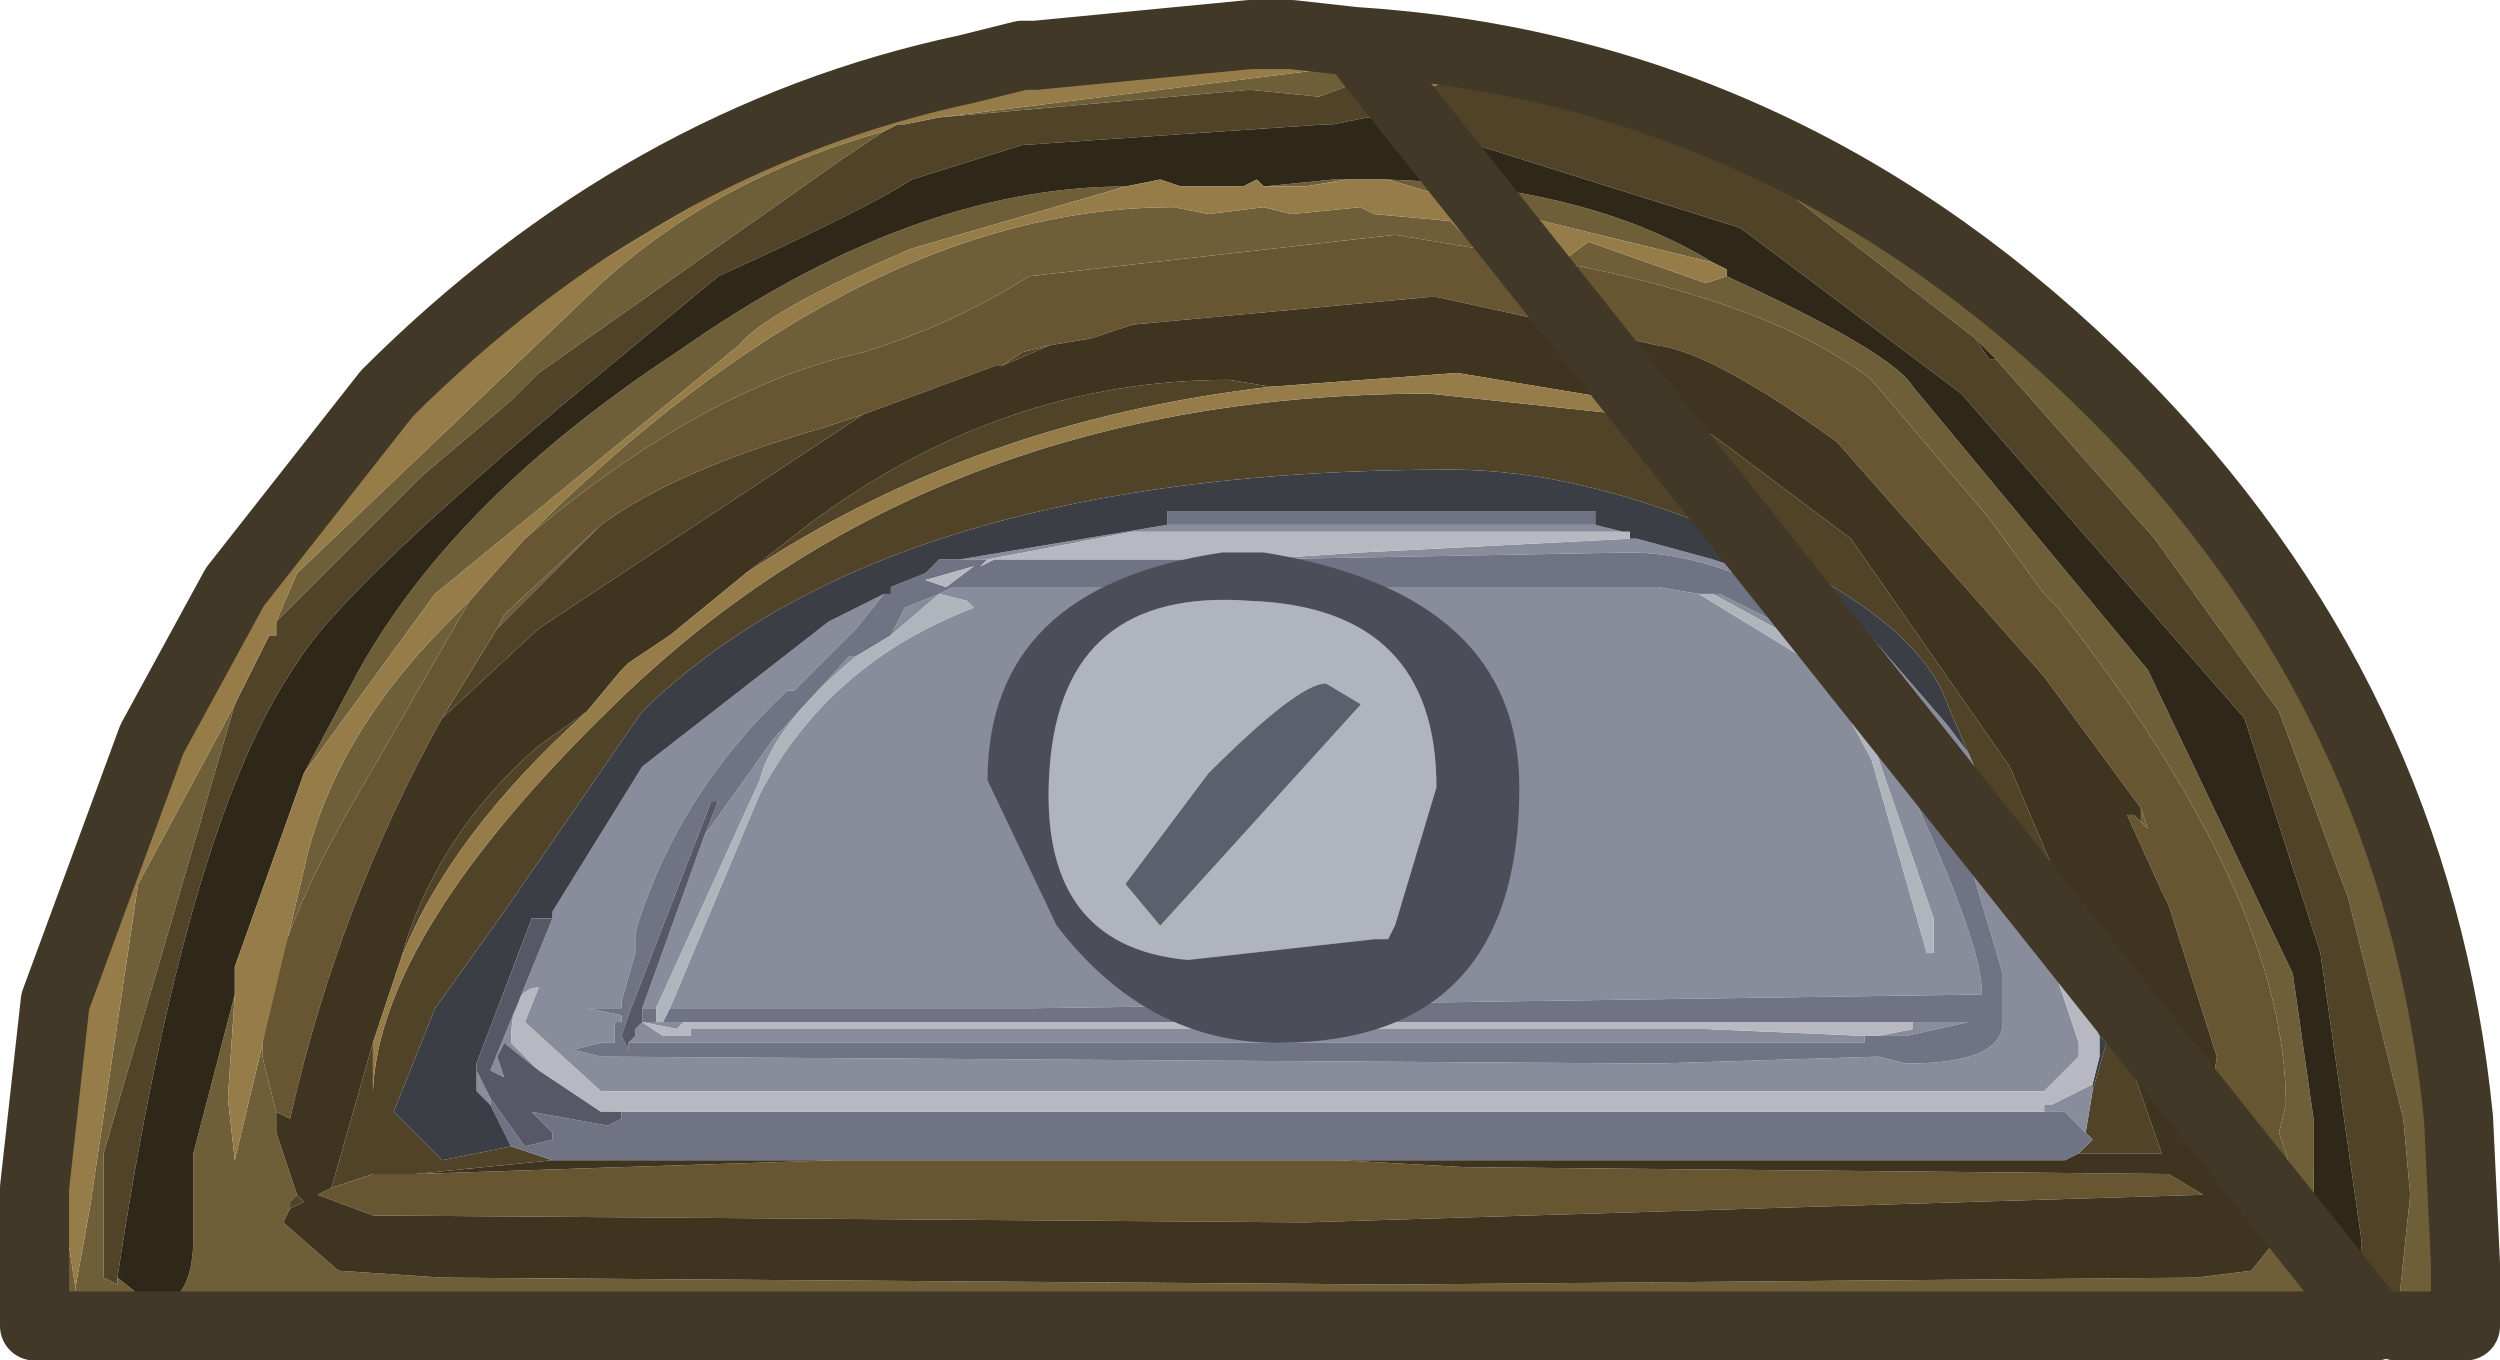 <?xml version="1.0" encoding="UTF-8" standalone="no"?>
<svg xmlns:xlink="http://www.w3.org/1999/xlink" height="9.85px" width="18.1px" xmlns="http://www.w3.org/2000/svg">
  <g transform="matrix(1.0, 0.0, 0.0, 1.0, 9.05, 2.2)">
    <path d="M0.75 -1.9 Q3.9 -1.7 6.25 0.65 8.45 2.85 8.75 5.9 L8.8 6.95 8.8 7.4 8.3 7.4 8.4 6.45 8.35 5.9 7.95 4.3 7.45 2.95 6.55 1.7 5.4 0.4 5.25 0.25 3.9 -0.8 Q2.7 -1.5 1.4 -1.6 L1.2 -1.7 0.75 -1.9 M8.15 7.4 L-8.8 7.4 -8.8 6.95 -8.8 6.4 -8.65 5.05 -7.95 3.15 -8.15 3.7 -8.7 5.85 -8.5 7.15 -8.5 7.1 -8.4 6.55 -8.05 4.2 -7.35 2.9 -8.3 6.15 -8.3 7.05 -8.2 7.1 -8.2 7.05 -7.95 7.25 Q-7.65 7.25 -7.65 6.75 L-7.65 6.15 -7.35 5.0 -7.4 5.75 -7.35 6.2 -6.85 4.1 Q-6.65 3.15 -5.8 2.3 L-5.65 2.15 -6.4 3.45 Q-7.15 4.7 -7.15 5.45 L-7.05 5.85 -7.05 6.0 -6.9 6.45 -6.95 6.5 -6.95 6.55 -7.0 6.65 -6.6 7.0 -5.85 7.05 1.05 7.1 6.85 7.05 7.25 7.0 7.45 6.75 7.5 6.75 7.6 6.5 7.5 6.15 7.45 6.0 7.5 5.8 Q7.5 4.3 5.85 2.2 L5.75 2.1 5.35 1.55 4.5 0.55 Q3.8 0.0 2.25 -0.3 L2.45 -0.45 3.3 -0.15 3.45 -0.2 Q4.65 0.35 4.8 0.6 L6.5 2.65 7.55 4.85 7.7 5.9 7.7 6.25 Q7.7 7.25 7.95 7.25 L8.0 7.2 8.0 7.25 8.15 7.4 M-7.35 2.05 L-6.25 0.65 Q-4.4 -1.2 -2.05 -1.7 L-3.05 -1.3 -4.8 -0.25 Q-6.9 1.25 -7.1 1.9 -7.25 1.9 -7.35 2.05 M1.15 -1.65 L0.9 -1.65 0.5 -1.5 0.0 -1.55 -2.25 -1.35 0.55 -1.7 1.15 -1.65 M-2.65 -1.25 L-2.95 -1.05 -5.15 0.5 -5.35 0.7 -6.0 1.25 -6.95 2.2 -7.05 2.3 -6.9 1.95 -4.75 -0.1 Q-3.9 -0.9 -2.65 -1.25 M1.0 -0.9 Q2.45 -0.85 3.35 -0.3 L1.5 -0.75 1.0 -0.9 M0.7 -0.9 L0.4 -0.85 0.1 -0.85 0.6 -0.9 0.7 -0.9 M-0.9 -0.85 L-2.45 -0.4 Q-3.5 0.05 -3.7 0.3 L-5.9 2.1 -6.85 3.4 -6.45 2.65 Q-5.75 1.4 -4.15 0.35 -2.45 -0.85 -0.9 -0.85 M-5.25 1.7 Q-2.85 -0.7 -0.55 -0.7 L-0.3 -0.65 0.1 -0.7 0.3 -0.65 0.8 -0.7 0.9 -0.65 1.45 -0.6 1.65 -0.4 1.05 -0.5 -1.6 -0.2 Q-2.15 0.15 -2.8 0.35 -3.95 0.6 -5.25 1.7 M6.45 3.65 L6.5 3.8 6.45 3.75 6.45 3.65 M-4.7 1.6 L-5.4 2.3 -5.45 2.35 -5.4 2.25 -4.7 1.6" fill="#6f5f39" fill-rule="evenodd" stroke="none"/>
    <path d="M8.3 7.4 L8.15 7.45 8.15 7.4 8.0 7.25 8.0 7.2 8.05 6.8 7.75 4.7 7.2 3.0 5.15 0.65 3.55 -0.55 1.0 -1.35 0.85 -1.35 0.6 -1.3 0.55 -1.3 -1.65 -1.15 -2.45 -0.9 Q-2.75 -0.7 -3.85 -0.2 L-5.0 0.75 Q-6.6 2.1 -6.9 2.6 -7.7 3.75 -8.2 7.05 L-8.2 7.1 -8.3 7.05 -8.3 6.15 -7.35 2.9 -7.1 2.4 -7.05 2.4 -7.05 2.3 -6.95 2.2 -6.0 1.25 -5.35 0.7 -5.15 0.5 -2.95 -1.05 -2.65 -1.25 -2.55 -1.3 -2.5 -1.3 -2.25 -1.35 0.0 -1.55 0.5 -1.5 0.9 -1.65 1.15 -1.65 1.25 -1.55 1.4 -1.6 Q2.7 -1.5 3.9 -0.8 L5.25 0.25 5.35 0.4 5.4 0.4 6.55 1.7 7.45 2.95 7.95 4.3 8.35 5.9 8.4 6.45 8.3 7.4 M-1.45 0.3 L-1.8 0.45 -1.65 0.35 -1.45 0.3 M-2.8 0.8 L-5.15 2.35 -5.85 3.0 -5.45 2.35 -5.4 2.3 -4.7 1.6 Q-4.15 1.2 -3.1 0.9 L-2.8 0.8 M-6.9 6.45 L-6.85 6.5 -6.95 6.55 -6.95 6.5 -6.9 6.45 M-4.8 2.95 Q-5.8 3.85 -6.15 4.75 -5.9 3.85 -5.15 3.2 L-4.8 2.95 M-6.35 5.35 L-6.35 5.7 Q-6.3 4.55 -4.6 2.9 -2.3 0.65 1.3 0.65 L2.7 0.8 2.7 0.7 3.35 0.95 4.35 1.7 5.5 3.35 6.2 5.0 6.6 6.15 6.1 6.15 6.0 6.15 6.1 6.05 6.05 6.0 6.1 5.7 6.2 5.35 6.15 5.3 6.0 5.0 5.9 4.85 5.2 3.25 5.05 2.9 Q4.85 2.3 3.65 1.75 2.45 1.2 1.45 1.2 -2.6 1.2 -4.4 2.95 L-5.4 4.4 -5.9 5.1 -6.2 5.85 -5.85 6.2 -5.35 6.1 -5.05 6.2 -6.05 6.3 -6.35 6.3 -6.65 6.4 -6.35 5.35 M0.15 0.6 Q-2.0 0.85 -3.65 1.95 L-3.2 1.6 Q-1.8 0.55 -0.15 0.55 L0.15 0.6" fill="#504327" fill-rule="evenodd" stroke="none"/>
    <path d="M5.25 0.25 L5.4 0.4 5.35 0.4 5.25 0.25 M-8.2 7.05 Q-7.7 3.75 -6.9 2.6 -6.6 2.1 -5.0 0.75 L-3.85 -0.2 Q-2.75 -0.7 -2.45 -0.9 L-1.65 -1.15 0.55 -1.3 0.6 -1.3 0.85 -1.35 1.0 -1.35 3.55 -0.55 5.15 0.65 7.2 3.0 7.75 4.7 8.05 6.8 8.0 7.2 7.95 7.25 Q7.7 7.25 7.7 6.25 L7.7 5.9 7.55 4.85 6.5 2.65 4.8 0.6 Q4.65 0.35 3.45 -0.2 L3.45 -0.25 3.35 -0.3 Q2.45 -0.85 1.0 -0.9 L0.9 -0.9 0.7 -0.9 0.6 -0.9 0.1 -0.85 0.05 -0.9 -0.05 -0.85 -0.35 -0.85 -0.5 -0.85 -0.65 -0.9 -0.9 -0.85 Q-2.45 -0.85 -4.15 0.35 -5.75 1.4 -6.45 2.65 L-6.85 3.4 -7.35 4.8 -7.35 4.95 -7.35 5.0 -7.65 6.15 -7.65 6.75 Q-7.65 7.25 -7.95 7.25 L-8.2 7.05" fill="#2f2717" fill-rule="evenodd" stroke="none"/>
    <path d="M-5.65 2.15 L-5.25 1.7 Q-3.95 0.6 -2.8 0.35 -2.15 0.15 -1.6 -0.2 L1.05 -0.5 1.65 -0.4 2.25 -0.3 Q3.8 0.0 4.5 0.55 L5.35 1.55 5.75 2.1 5.85 2.2 Q7.5 4.3 7.5 5.8 L7.45 6.0 7.5 6.15 7.6 6.5 7.5 6.75 7.45 6.75 7.35 6.75 7.2 6.2 Q6.9 6.05 7.0 5.45 L6.65 4.35 6.6 4.25 6.35 3.7 6.4 3.7 6.45 3.75 6.5 3.8 6.45 3.65 5.75 2.7 4.25 1.0 Q3.35 0.35 2.95 0.3 L1.35 -0.05 1.3 -0.05 -0.85 0.15 -1.15 0.25 -1.45 0.3 -1.65 0.35 -1.8 0.45 -1.85 0.45 -2.8 0.8 -3.1 0.9 Q-4.15 1.2 -4.7 1.6 L-5.4 2.25 -5.45 2.35 -5.85 3.0 Q-6.6 4.35 -6.95 5.9 L-7.05 5.85 -7.15 5.45 Q-7.15 4.7 -6.4 3.45 L-5.65 2.15 M-3.0 6.2 L-0.9 6.2 -0.55 6.2 0.65 6.2 1.55 6.25 6.65 6.3 6.9 6.45 0.4 6.65 -6.35 6.6 -6.75 6.45 -6.65 6.4 -6.35 6.3 -6.05 6.3 -4.55 6.25 -3.0 6.2" fill="#685633" fill-rule="evenodd" stroke="none"/>
    <path d="M-1.45 0.3 L-1.15 0.25 -0.85 0.15 1.3 -0.05 1.35 -0.05 2.95 0.3 Q3.35 0.35 4.25 1.0 L5.75 2.7 6.45 3.65 6.45 3.75 6.4 3.7 6.35 3.7 6.6 4.25 6.65 4.35 7.0 5.45 Q6.9 6.05 7.2 6.2 L7.35 6.75 7.45 6.75 7.25 7.0 6.85 7.05 1.05 7.1 -5.85 7.05 -6.6 7.0 -7.0 6.65 -6.95 6.55 -6.85 6.5 -6.9 6.45 -7.05 6.0 -7.05 5.85 -6.95 5.9 Q-6.6 4.35 -5.85 3.0 L-5.15 2.35 -2.8 0.8 -1.85 0.45 -1.8 0.45 -1.45 0.3 M-3.65 1.95 L-4.2 2.4 -4.5 2.6 -4.55 2.65 -4.8 2.95 -5.15 3.2 Q-5.9 3.85 -6.15 4.75 L-6.35 5.35 -6.65 6.4 -6.75 6.45 -6.35 6.6 0.4 6.65 6.9 6.45 6.65 6.3 1.55 6.25 0.65 6.2 5.9 6.2 6.0 6.15 6.1 6.15 6.6 6.15 6.2 5.0 5.5 3.35 4.35 1.7 3.35 0.95 2.7 0.7 1.5 0.5 0.15 0.6 -0.15 0.55 Q-1.8 0.55 -3.2 1.6 L-3.65 1.95 M-5.05 6.2 L-4.9 6.2 -3.0 6.2 -4.55 6.25 -6.05 6.3 -5.05 6.2" fill="#3f341f" fill-rule="evenodd" stroke="none"/>
    <path d="M-1.9 1.85 L-2.1 1.85 -0.6 1.6 2.5 1.6 2.7 1.65 -0.85 1.65 -1.9 1.85 M-2.65 2.1 L-2.85 2.35 -3.3 2.8 -3.35 2.8 Q-4.15 3.55 -4.45 4.55 L-4.45 4.7 -4.55 5.05 -4.55 5.1 -4.8 5.1 -4.55 5.15 -4.55 5.2 -4.6 5.2 -4.6 5.35 -4.7 5.35 -4.9 5.4 -4.7 5.45 2.95 5.5 4.55 5.45 4.75 5.5 Q5.45 5.5 5.45 5.2 L5.45 5.05 5.45 4.85 5.05 3.5 4.4 2.3 5.05 3.05 5.2 3.25 5.9 4.85 5.85 4.9 6.0 5.35 6.0 5.45 5.75 5.7 -4.7 5.7 -5.25 5.2 -5.15 4.95 Q-5.35 4.95 -5.35 5.35 L-5.15 5.55 -5.4 5.35 -5.45 5.45 -5.4 5.6 -5.5 5.55 -5.05 4.45 -5.05 4.4 -4.4 3.35 -3.05 2.3 -2.65 2.1 M4.3 2.25 L4.2 2.3 4.2 2.35 3.85 2.1 Q3.25 1.8 2.75 1.8 L0.05 1.85 0.8 1.8 2.75 1.7 2.8 1.7 3.35 1.85 4.1 2.1 4.3 2.25 M-2.6 2.4 L-2.5 2.2 -2.25 2.1 -2.15 2.05 2.15 2.05 2.95 2.05 3.25 2.1 4.15 2.65 4.5 3.3 4.9 4.7 4.95 4.7 4.95 4.45 4.5 3.15 4.05 2.55 4.3 2.65 4.35 2.65 Q5.3 4.5 5.3 5.0 L-1.6 5.1 -1.7 5.1 -4.2 5.1 -3.55 3.55 Q-3.05 2.6 -2.0 2.2 L-2.05 2.15 -2.25 2.1 -2.6 2.4 M3.35 2.1 L3.4 2.1 3.8 2.3 3.9 2.4 3.35 2.1 M-4.25 5.2 L-4.1 5.2 -4.15 5.25 -4.4 5.2 -4.3 5.2 -4.25 5.2 M4.8 5.2 L5.2 5.2 4.75 5.3 4.55 5.3 4.8 5.25 4.8 5.2 M4.45 5.3 L4.45 5.35 2.25 5.35 -4.5 5.35 -4.45 5.3 -4.45 5.25 -4.4 5.2 -4.25 5.3 -4.05 5.3 -4.05 5.25 3.3 5.25 4.45 5.3 M-3.95 3.85 L-3.45 3.15 -2.9 2.55 -2.85 2.55 Q-3.45 3.05 -3.55 3.45 L-4.3 5.1 -4.4 5.1 -3.95 3.85 M-5.5 5.75 L-5.5 5.8 -5.6 5.7 -5.6 5.55 -5.5 5.75 M6.05 6.0 L5.9 5.85 5.75 5.85 5.75 5.8 5.8 5.8 6.1 5.65 6.1 5.7 6.05 6.0 M-0.15 2.1 Q-1.6 2.1 -1.6 3.5 -1.6 4.95 0.35 4.95 1.6 4.95 1.6 3.65 1.6 2.1 -0.15 2.1" fill="#898c9a" fill-rule="evenodd" stroke="none"/>
    <path d="M-1.9 1.85 L-1.95 1.9 -1.85 1.85 0.05 1.85 2.75 1.8 Q3.25 1.8 3.85 2.1 L4.2 2.35 4.2 2.3 4.3 2.25 4.4 2.3 5.05 3.5 5.45 4.85 5.45 5.05 5.45 5.2 Q5.45 5.5 4.75 5.5 L4.55 5.45 2.95 5.5 -4.7 5.45 -4.9 5.4 -4.7 5.35 -4.6 5.35 -4.6 5.2 -4.55 5.2 -4.55 5.15 -4.8 5.1 -4.55 5.1 -4.55 5.05 -4.45 4.7 -4.45 4.55 Q-4.15 3.55 -3.35 2.8 L-3.3 2.8 -2.85 2.35 -2.65 2.1 -2.6 2.1 -2.6 2.05 -2.35 1.95 -2.25 1.85 -2.1 1.85 -1.9 1.85 M3.25 2.1 L2.95 2.05 2.15 2.05 -2.15 2.05 -2.25 2.1 -2.5 2.2 -2.6 2.4 -2.85 2.55 -2.9 2.55 -3.45 3.15 -3.95 3.85 -3.85 3.6 -3.9 3.6 -4.5 5.15 -4.55 5.3 -4.5 5.4 -4.5 5.35 2.25 5.35 4.45 5.35 4.45 5.3 4.5 5.3 4.55 5.3 4.75 5.3 5.2 5.2 4.8 5.2 -4.1 5.2 -4.25 5.2 -4.2 5.1 -1.7 5.1 -1.6 5.1 5.3 5.0 Q5.3 4.5 4.35 2.65 L4.3 2.65 4.05 2.55 3.9 2.4 3.8 2.3 3.4 2.1 3.35 2.1 3.25 2.1 M-2.0 1.9 L-2.35 2.0 -2.2 2.05 -2.0 1.9 M-0.6 1.6 L-0.6 1.5 2.5 1.5 2.5 1.6 -0.6 1.6 M-4.3 5.2 L-4.4 5.2 -4.4 5.1 -4.3 5.1 -4.3 5.2 M-5.5 5.75 L-5.25 6.1 -5.05 6.05 -5.05 6.0 -5.2 5.85 -4.65 5.95 -4.55 5.9 -4.55 5.85 5.75 5.85 5.9 5.85 6.05 6.0 6.1 6.05 6.0 6.15 5.9 6.2 0.65 6.2 -0.55 6.2 -0.9 6.2 -3.0 6.2 -4.9 6.2 -5.05 6.2 -5.35 6.1 -5.5 5.8 -5.5 5.75 M-0.15 2.1 Q1.6 2.1 1.6 3.65 1.6 4.95 0.35 4.95 -1.6 4.95 -1.6 3.5 -1.6 2.1 -0.15 2.1" fill="#707383" fill-rule="evenodd" stroke="none"/>
    <path d="M-2.1 1.85 L-2.25 1.85 -2.35 1.95 -2.6 2.05 -2.6 2.1 -2.65 2.1 -3.05 2.3 -4.4 3.35 -5.05 4.4 -5.05 4.45 -5.2 4.45 -5.6 5.5 -5.6 5.55 -5.6 5.7 -5.5 5.8 -5.35 6.1 -5.85 6.2 -6.2 5.85 -5.9 5.1 -5.4 4.4 -4.4 2.95 Q-2.6 1.2 1.45 1.2 2.45 1.2 3.65 1.75 4.85 2.3 5.05 2.9 L5.2 3.25 5.05 3.05 4.4 2.3 4.3 2.25 4.1 2.1 3.35 1.85 2.8 1.7 2.75 1.7 2.75 1.65 2.7 1.65 2.5 1.6 2.5 1.5 -0.6 1.5 -0.6 1.6 -2.1 1.85 M6.0 5.0 L5.9 4.9 5.9 4.85 6.0 5.0 M6.15 5.3 L6.2 5.35 6.1 5.7 6.1 5.65 6.15 5.45 6.15 5.3" fill="#3c3e46" fill-rule="evenodd" stroke="none"/>
    <path d="M3.25 2.1 L3.35 2.1 3.9 2.4 4.05 2.55 4.5 3.15 4.95 4.45 4.95 4.7 4.9 4.7 4.5 3.3 4.15 2.65 3.25 2.1 M-4.2 5.1 L-4.25 5.2 -4.3 5.2 -4.3 5.1 -3.55 3.45 Q-3.45 3.05 -2.85 2.55 L-2.6 2.4 -2.25 2.1 -2.05 2.15 -2.0 2.2 Q-3.05 2.6 -3.55 3.55 L-4.2 5.1" fill="#b0b4bd" fill-rule="evenodd" stroke="none"/>
    <path d="M0.05 1.85 L-1.85 1.85 -1.95 1.9 -1.9 1.85 -0.85 1.65 2.7 1.65 2.75 1.65 2.75 1.7 0.8 1.8 0.05 1.85 M-4.1 5.2 L4.8 5.2 4.8 5.25 4.55 5.3 4.5 5.3 4.45 5.3 3.3 5.25 -4.05 5.25 -4.05 5.3 -4.25 5.3 -4.4 5.2 -4.15 5.25 -4.1 5.2 M-2.0 1.9 L-2.2 2.05 -2.35 2.0 -2.0 1.9 M-5.15 5.55 L-5.35 5.35 Q-5.35 4.95 -5.15 4.95 L-5.25 5.2 -4.7 5.7 5.75 5.7 6.0 5.45 6.0 5.35 5.85 4.9 5.9 4.85 5.9 4.9 6.0 5.0 6.15 5.3 6.15 5.45 6.1 5.65 5.8 5.8 5.75 5.8 5.75 5.85 -4.55 5.85 -4.7 5.85 -5.15 5.55" fill="#b7b8c1" fill-rule="evenodd" stroke="none"/>
    <path d="M0.3 -1.95 L0.6 -1.95 0.75 -1.9 0.3 -1.95 0.75 -1.9 1.2 -1.7 1.4 -1.6 1.25 -1.55 1.15 -1.65 0.55 -1.7 -2.25 -1.35 -2.5 -1.3 -2.55 -1.3 -2.65 -1.25 Q-3.9 -0.9 -4.75 -0.1 L-6.9 1.95 -7.05 2.3 -7.05 2.4 -7.1 2.4 -7.35 2.9 -8.05 4.2 -8.4 6.55 -8.5 7.1 -8.5 7.15 -8.7 5.85 -8.15 3.7 -7.95 3.15 -7.35 2.05 Q-7.25 1.9 -7.1 1.9 -6.9 1.25 -4.8 -0.25 L-3.05 -1.3 -2.05 -1.7 -1.65 -1.8 -1.55 -1.8 0.0 -1.95 0.25 -1.95 0.3 -1.95 M0.7 -0.9 L0.9 -0.9 1.0 -0.9 1.5 -0.75 3.35 -0.3 3.45 -0.25 3.45 -0.2 3.3 -0.15 2.45 -0.45 2.25 -0.3 1.65 -0.4 1.45 -0.6 0.9 -0.65 0.8 -0.7 0.3 -0.65 0.1 -0.7 -0.3 -0.65 -0.55 -0.7 Q-2.85 -0.7 -5.25 1.7 L-5.65 2.15 -5.8 2.3 Q-6.65 3.15 -6.85 4.1 L-7.35 6.2 -7.4 5.75 -7.35 5.0 -7.35 4.95 -7.35 4.8 -6.85 3.4 -5.9 2.1 -3.7 0.3 Q-3.5 0.05 -2.45 -0.4 L-0.9 -0.85 -0.65 -0.9 -0.5 -0.85 -0.35 -0.85 -0.05 -0.85 0.05 -0.9 0.1 -0.85 0.4 -0.85 0.7 -0.9 M-4.8 2.95 L-4.55 2.65 -4.5 2.6 -4.2 2.4 -3.65 1.95 Q-2.0 0.85 0.15 0.6 L1.5 0.5 2.7 0.7 2.7 0.8 1.3 0.65 Q-2.3 0.65 -4.6 2.9 -6.3 4.55 -6.35 5.7 L-6.35 5.35 -6.15 4.75 Q-5.8 3.85 -4.8 2.95" fill="#957c48" fill-rule="evenodd" stroke="none"/>
    <path d="M-4.5 5.35 L-4.5 5.4 -4.55 5.3 -4.5 5.15 -3.9 3.6 -3.85 3.6 -3.95 3.85 -4.4 5.1 -4.4 5.2 -4.45 5.25 -4.45 5.3 -4.5 5.35 M-5.05 4.45 L-5.5 5.55 -5.4 5.6 -5.45 5.45 -5.4 5.35 -5.15 5.55 -4.7 5.85 -4.55 5.85 -4.55 5.9 -4.65 5.95 -5.2 5.85 -5.05 6.0 -5.05 6.05 -5.25 6.1 -5.5 5.75 -5.6 5.55 -5.6 5.5 -5.2 4.45 -5.05 4.45" fill="#565865" fill-rule="evenodd" stroke="none"/>
    <path d="M0.75 -1.9 Q3.9 -1.7 6.25 0.65 8.45 2.85 8.75 5.9 L8.8 6.95 8.8 7.4 8.3 7.4 M8.15 7.4 L-8.8 7.4 -8.8 6.95 -8.8 6.4 -8.65 5.05 -7.95 3.15 -7.35 2.05 -6.25 0.65 Q-4.4 -1.2 -2.05 -1.7 L-1.65 -1.8 -1.55 -1.8 0.0 -1.95 0.25 -1.95 0.3 -1.95 0.75 -1.9 Z" fill="none" stroke="#423828" stroke-linecap="round" stroke-linejoin="round" stroke-width="0.5"/>
    <path d="M0.2 5.35 Q-0.75 5.35 -1.4 4.5 L-1.9 3.45 Q-1.9 2.05 -0.2 1.8 L0.1 1.8 Q1.95 2.1 1.95 3.5 1.95 5.35 0.2 5.35 M0.0 2.15 Q-1.35 2.05 -1.45 3.35 -1.55 4.65 -0.45 4.75 L0.9 4.6 1.0 4.6 1.05 4.5 1.35 3.5 Q1.35 2.2 0.0 2.15" fill="#4b4e58" fill-rule="evenodd" stroke="none"/>
    <path d="M0.8 2.9 L0.55 2.75 Q0.35 2.75 -0.3 3.4 L-0.9 4.2 -0.65 4.5 0.8 2.9 M0.0 2.15 Q1.35 2.2 1.35 3.5 L1.05 4.5 1.0 4.6 0.9 4.6 -0.45 4.75 Q-1.55 4.65 -1.45 3.35 -1.35 2.05 0.0 2.15" fill="#b0b4bd" fill-rule="evenodd" stroke="none"/>
    <path d="M0.8 2.9 L-0.65 4.5 -0.9 4.2 -0.3 3.4 Q0.35 2.75 0.55 2.75 L0.8 2.9" fill="#5c606d" fill-rule="evenodd" stroke="none"/>
  </g>
</svg>
